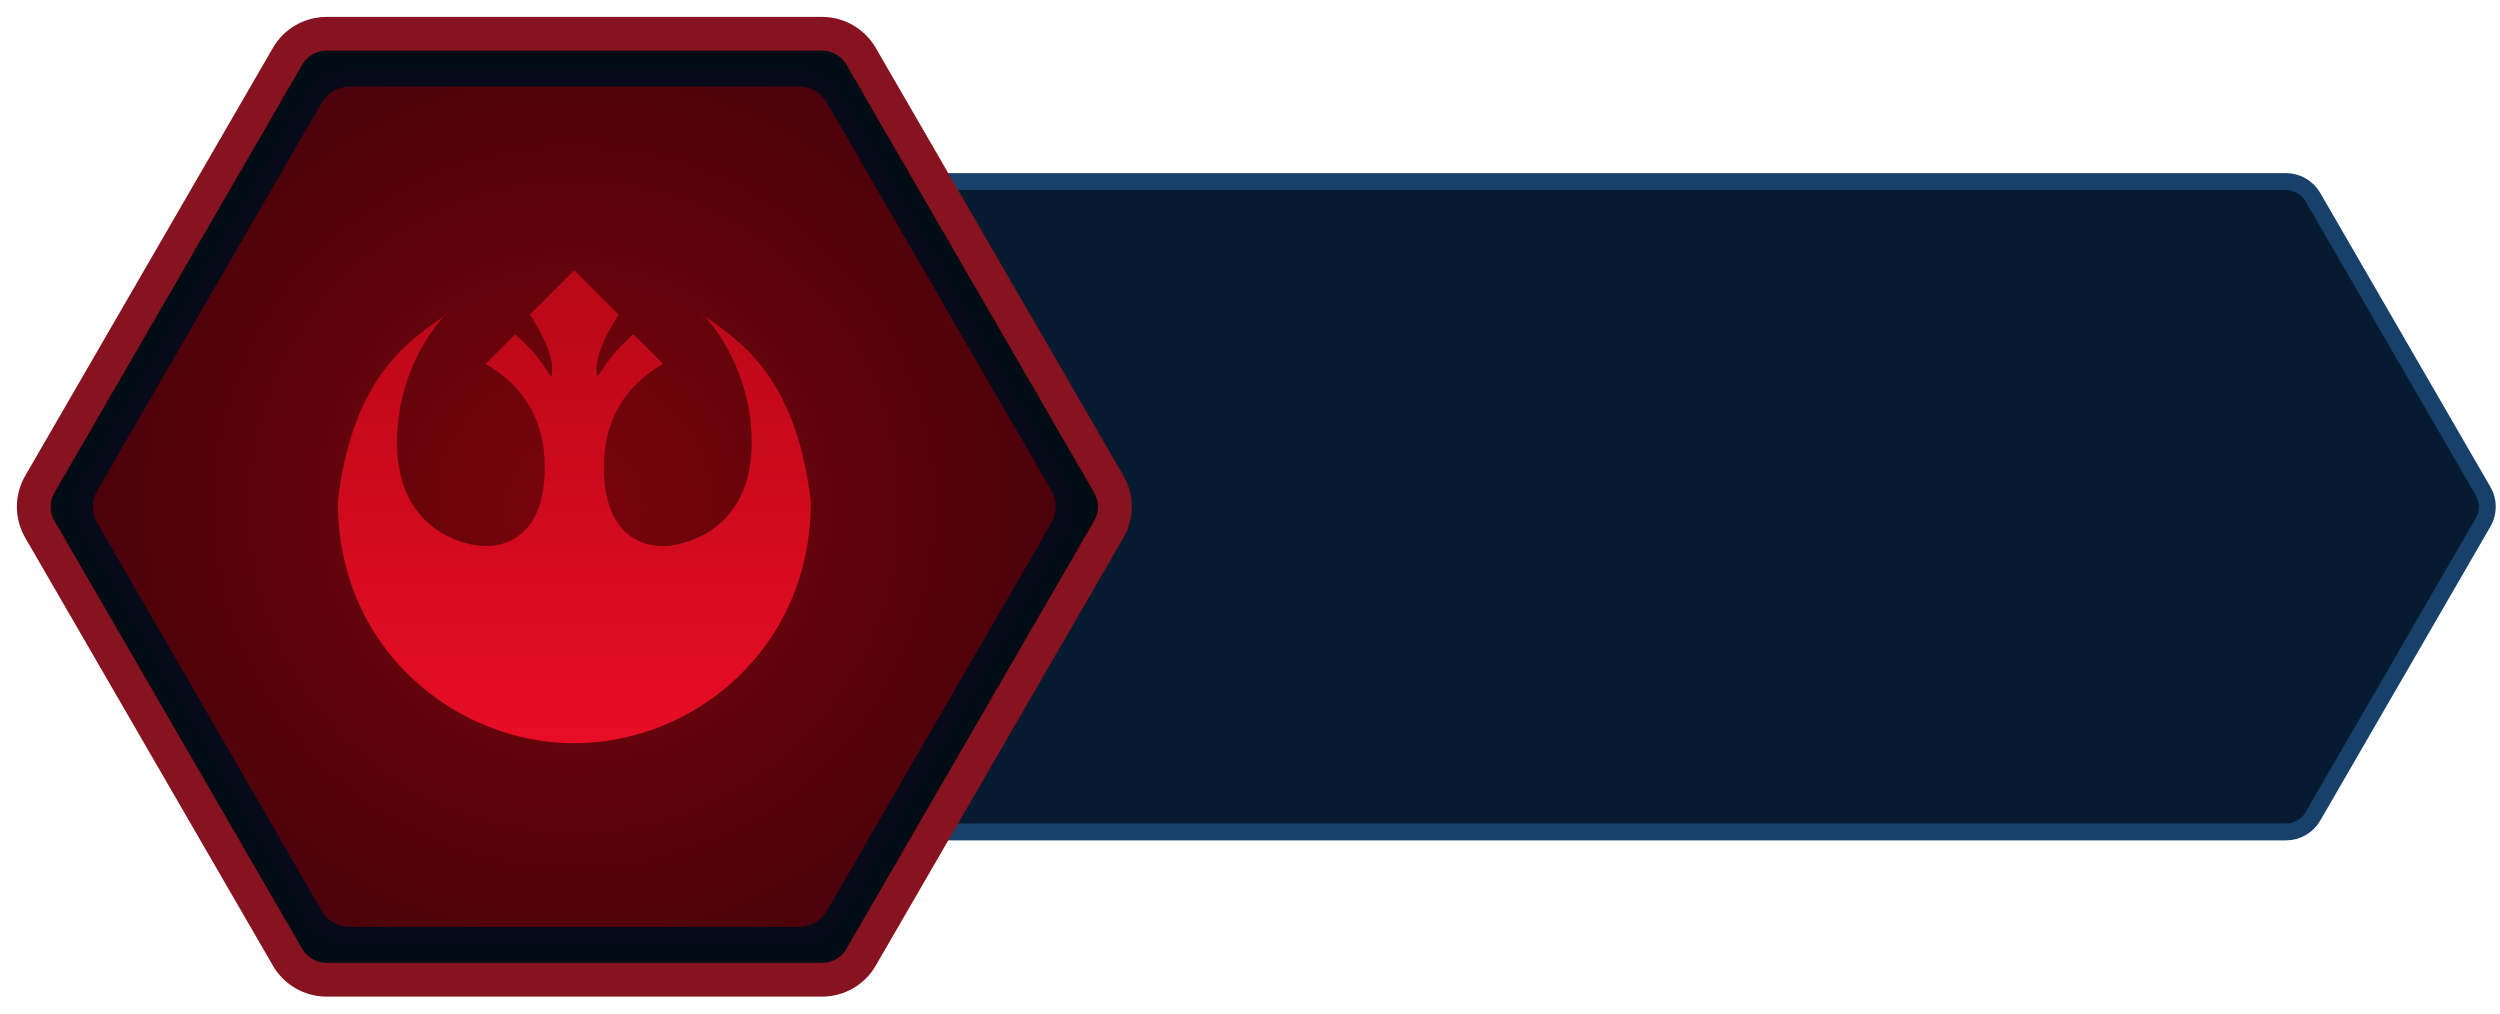 <?xml version="1.0" encoding="UTF-8"?>
<svg width="74px" height="30px" viewBox="0 0 74 30" version="1.1" xmlns="http://www.w3.org/2000/svg" xmlns:xlink="http://www.w3.org/1999/xlink">
    <!-- Generator: Sketch 48.1 (47250) - http://www.bohemiancoding.com/sketch -->
    <title>比分-红方@3x</title>
    <desc>Created with Sketch.</desc>
    <defs>
        <radialGradient cx="50%" cy="50%" fx="50%" fy="50%" r="56.454%" gradientTransform="translate(0.5,0.5),scale(1,0.875),rotate(-90),translate(-0.5,-0.5)" id="radialGradient-1">
            <stop stop-color="#7A030B" offset="0%"></stop>
            <stop stop-color="#4B020B" offset="100%"></stop>
        </radialGradient>
        <linearGradient x1="50%" y1="0.807%" x2="50%" y2="100%" id="linearGradient-2">
            <stop stop-color="#B90817" offset="0%"></stop>
            <stop stop-color="#E70D24" offset="100%"></stop>
        </linearGradient>
    </defs>
    <g id="主界面-copy-2" stroke="none" stroke-width="1" fill="none" fill-rule="evenodd" transform="translate(-34, -414)">
        <g id="比分-红方" transform="translate(35, 415)">
            <path d="M42.083,-16.877 L50.792,-11.836 C51.075,-11.672 51.25,-11.369 51.25,-11.04 L51.25,39.04 C51.25,39.369 51.075,39.672 50.792,39.836 L42.083,44.877 C41.8,45.041 41.45,45.041 41.167,44.877 L32.458,39.836 C32.175,39.672 32,39.369 32,39.04 L32,-11.04 C32,-11.369 32.175,-11.672 32.458,-11.836 L41.167,-16.877 C41.45,-17.041 41.8,-17.041 42.083,-16.877 Z" id="Combined-Shape-Copy-4" stroke="#17416B" stroke-width="0.5" fill="#061B30" fill-rule="nonzero" transform="translate(41.625, 14) rotate(-270) translate(-41.625, -14) "></path>
            <path d="M16.667,-1.821 L29.333,5.511 C29.746,5.749 30,6.191 30,6.669 L30,21.331 C30,21.809 29.746,22.251 29.333,22.489 L16.667,29.821 C16.254,30.06 15.746,30.06 15.333,29.821 L2.667,22.489 C2.254,22.251 2,21.809 2,21.331 L2,6.669 C2,6.191 2.254,5.749 2.667,5.511 L15.333,-1.821 C15.746,-2.06 16.254,-2.06 16.667,-1.821 Z" id="Combined-Shape-Copy-2" stroke="#881320" fill="#020C15" fill-rule="nonzero" transform="translate(16, 14) rotate(-270) translate(-16, -14) "></path>
            <path d="M16.604,-0.338 L28.083,6.306 C28.457,6.523 28.688,6.923 28.688,7.356 L28.688,20.644 C28.688,21.077 28.457,21.477 28.083,21.694 L16.604,28.338 C16.23,28.554 15.77,28.554 15.396,28.338 L3.917,21.694 C3.543,21.477 3.312,21.077 3.312,20.644 L3.312,7.356 C3.312,6.923 3.543,6.523 3.917,6.306 L15.396,-0.338 C15.77,-0.554 16.23,-0.554 16.604,-0.338 Z" id="Combined-Shape-Copy-2" stroke="#070A18" stroke-width="0.5" fill="url(#radialGradient-1)" fill-rule="nonzero" transform="translate(16, 14) rotate(-270) translate(-16, -14) "></path>
            <path d="M16,7 L17.312,8.312 C16.875,8.993 16.656,9.528 16.656,9.917 C16.656,10.5 16.729,9.771 17.75,8.896 C18.042,9.188 18.333,9.479 18.625,9.771 C17.458,10.451 16.875,11.472 16.875,12.833 C16.875,14.875 18.042,15.167 18.625,15.167 C19.208,15.167 21.25,14.729 21.25,12.104 C21.25,9.479 19.479,7.973 19.792,8.312 C20.812,9.042 22.562,10.062 23,13.854 C23,18.229 19.5,21 16,21 C16,16.285 16,11.618 16,7 Z M16,7 C16,11.618 16,16.285 16,21 C12.5,21 9,18.229 9,13.854 C9.438,10.062 11.188,9.042 12.208,8.312 C12.521,7.973 10.75,9.479 10.75,12.104 C10.75,14.729 12.792,15.167 13.375,15.167 C13.958,15.167 15.125,14.875 15.125,12.833 C15.125,11.472 14.542,10.451 13.375,9.771 C13.667,9.479 13.958,9.188 14.25,8.896 C15.271,9.771 15.344,10.5 15.344,9.917 C15.344,9.528 15.125,8.993 14.688,8.312 L16,7 Z" id="Combined-Shape" fill="url(#linearGradient-2)"></path>
        </g>
    </g>
</svg>